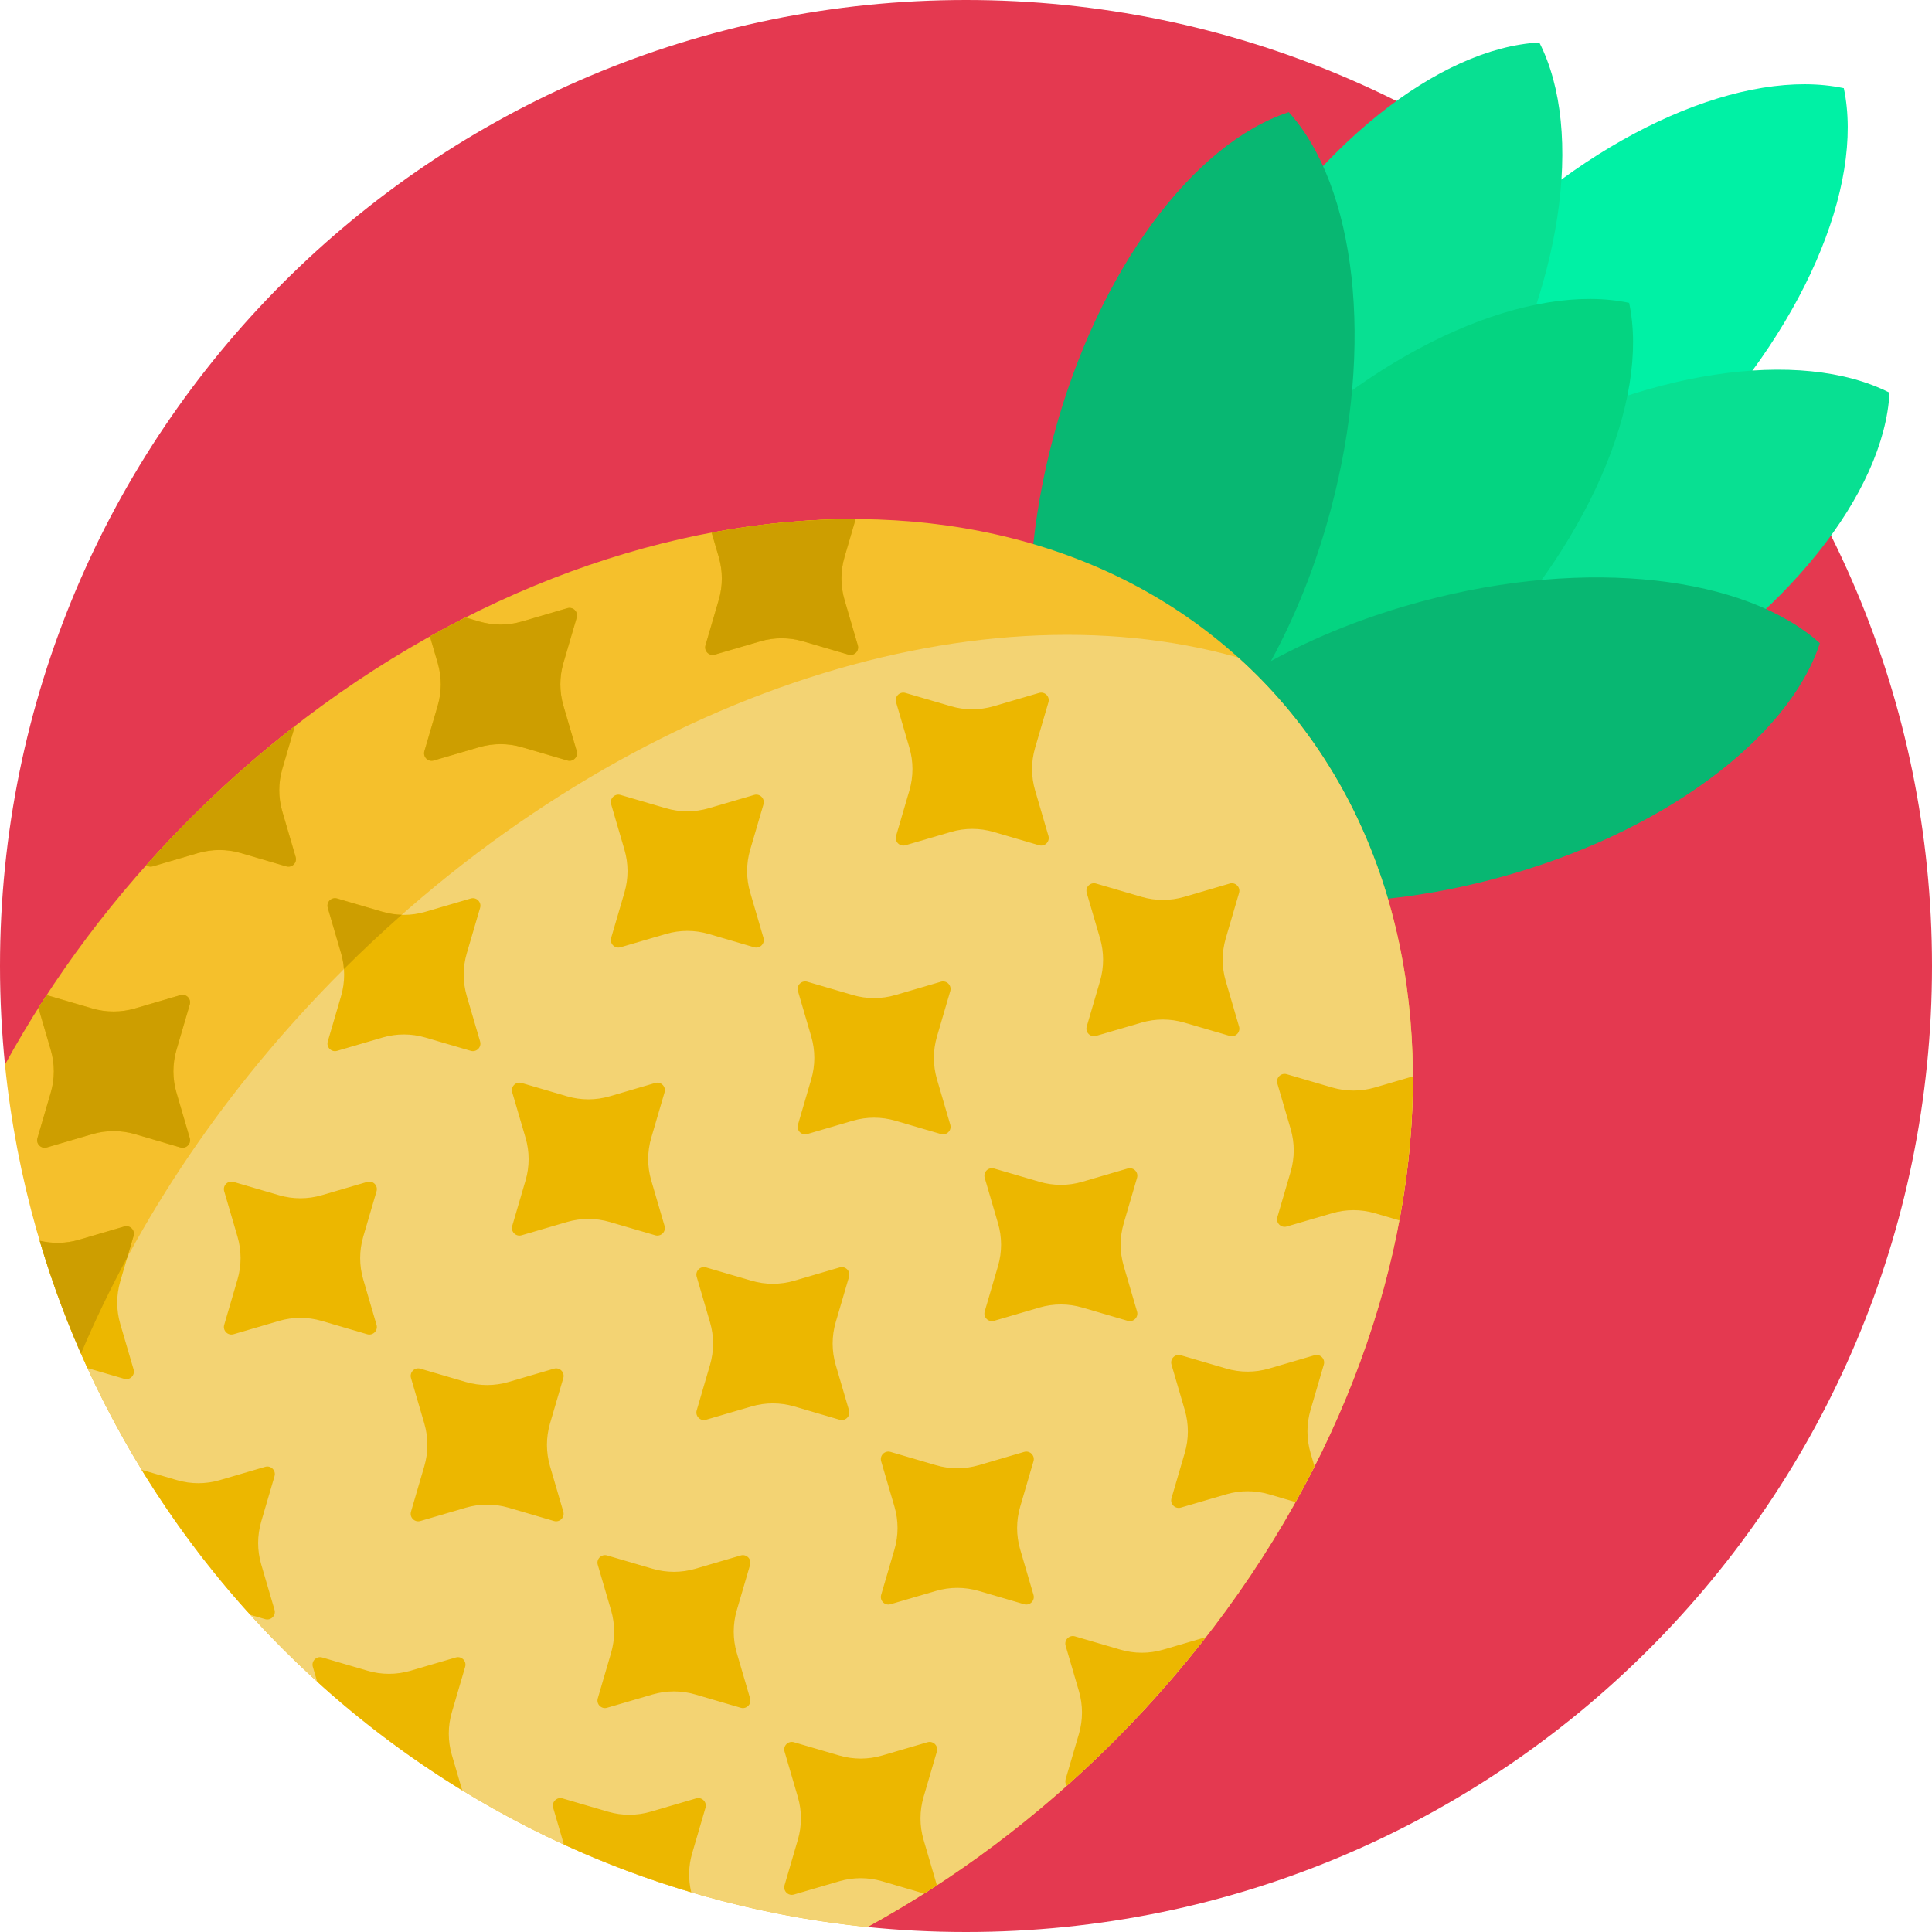 <svg viewBox="0 0 512 512" xmlns="http://www.w3.org/2000/svg"><path d="m512 256c0 141.387-114.613 256-256 256-8.922 0-17.734-.461-26.418-1.352-12.336-120.285-107.945-215.895-228.23-228.23-.891-8.684-1.352-17.496-1.352-26.418 0-141.387 114.613-256 256-256s256 114.613 256 256zm0 0" fill="#e43950"/><path d="m445.488 120.254c-32.328 32.324-71.039 48.605-96.887 43.145-5.461-25.848 10.82-64.559 43.145-96.887 32.328-32.328 71.039-48.605 96.887-43.145 5.461 25.848-10.816 64.559-43.145 96.887zm0 0" fill="#00f1a5"/><path d="m500.746 104.062c-1.414 26.383-27.16 59.559-66.75 82.418-39.594 22.859-81.199 28.566-104.75 16.602.527-9.883 4.473-20.719 11.281-31.609-10.891 6.809-21.727 10.754-31.609 11.285-11.965-23.555-6.258-65.16 16.602-104.754 22.859-39.59 56.039-65.336 82.418-66.75 11.961 23.555 6.258 65.16-16.602 104.75-2.531 4.383-5.191 8.586-7.949 12.613 4.027-2.762 8.227-5.422 12.609-7.953 39.59-22.859 81.199-28.562 104.75-16.602zm0 0" fill="#08e092"/><path d="m388.594 177.148c-32.328 32.324-71.039 48.605-96.887 43.145-5.461-25.848 10.816-64.559 43.145-96.887 32.328-32.324 71.039-48.605 96.887-43.145 5.461 25.848-10.82 64.559-43.145 96.887zm0 0" fill="#04d481"/><path d="m482.277 170.449c-8.195 25.113-41.648 50.5-85.809 62.332-44.156 11.832-85.824 6.574-105.477-11.078.117-.359.258-.723.387-1.082-.359.129-.723.27-1.082.387-17.652-19.652-22.91-61.32-11.078-105.477 11.832-44.16 37.219-77.613 62.332-85.809 17.652 19.652 22.91 61.32 11.078 105.477-3.938 14.695-9.383 28.195-15.812 39.984 11.789-6.43 25.289-11.875 39.984-15.812 44.156-11.832 85.824-6.574 105.477 11.078zm0 0" fill="#08b772"/><path d="m333.07 178.93c67.562 67.562 50.594 194.062-37.895 282.551-20.172 20.176-42.324 36.617-65.301 49.203-120.523-12.215-216.344-108.035-228.559-228.559 12.586-22.977 29.027-45.129 49.203-65.301 88.488-88.488 214.992-105.457 282.551-37.895zm0 0" fill="#f5c02c"/><path d="m333.07 178.93c67.562 67.562 50.594 194.062-37.895 282.551-20.172 20.176-42.324 36.617-65.301 49.203-93.523-9.48-172.156-69.312-208.41-151.953 14.934-35.441 38.246-70.488 69.359-101.602 72.664-72.664 166.797-102.832 237.305-82.875 1.676 1.516 3.332 3.062 4.941 4.676zm0 0" fill="#f3d373"/><path d="m244.754 476.234c-1.082 3.695-1.082 7.621 0 11.316l3.527 12.047c.004.016.004.027.008.043-1.125.734-2.25 1.461-3.383 2.176l-11.148-3.266c-3.695-1.082-7.625-1.082-11.316 0l-12.047 3.527c-1.516.441-2.926-.965-2.48-2.48l3.527-12.047c1.082-3.695 1.082-7.621 0-11.316l-3.527-12.047c-.445-1.516.965-2.926 2.48-2.48l12.047 3.527c3.691 1.082 7.621 1.086 11.316 0l12.043-3.527c1.52-.445 2.926.965 2.48 2.48zm-95.469-75.633-3.527-12.047c-1.082-3.691-1.082-7.621 0-11.316l3.527-12.043c.445-1.52-.961-2.926-2.48-2.48l-12.043 3.527c-3.695 1.082-7.625 1.082-11.316 0l-12.047-3.527c-1.516-.445-2.926.965-2.48 2.48l3.527 12.047c1.082 3.691 1.082 7.621 0 11.316l-3.527 12.043c-.445 1.52.965 2.926 2.48 2.484l12.047-3.531c3.691-1.082 7.621-1.082 11.316 0l12.043 3.531c1.52.441 2.926-.969 2.48-2.484zm49.5 14.09c.445-1.516-.965-2.926-2.48-2.48l-12.047 3.527c-3.695 1.082-7.621 1.082-11.316 0l-12.047-3.527c-1.516-.445-2.926.965-2.48 2.48l3.527 12.047c1.082 3.695 1.082 7.621 0 11.316l-3.527 12.043c-.441 1.52.965 2.926 2.48 2.48l12.047-3.527c3.695-1.082 7.621-1.082 11.316 0l12.047 3.527c1.516.445 2.926-.965 2.48-2.48l-3.527-12.043c-1.082-3.695-1.082-7.625 0-11.316zm-83.836-213.148 12.047-3.527c3.691-1.082 7.621-1.082 11.316 0l12.043 3.527c1.52.445 2.926-.965 2.484-2.48l-3.531-12.047c-1.082-3.695-1.082-7.621 0-11.316l3.531-12.047c.441-1.516-.969-2.922-2.484-2.48l-12.043 3.527c-3.695 1.082-7.625 1.082-11.316 0l-3.629-1.062c-3.16 1.602-6.305 3.277-9.434 5.023l2.062 7.039c1.082 3.695 1.082 7.621 0 11.316l-3.527 12.047c-.445 1.516.965 2.926 2.48 2.48zm23.281 85.453c-1.52-.441-2.926.965-2.484 2.484l3.531 12.043c1.082 3.695 1.082 7.625 0 11.316l-3.531 12.047c-.441 1.516.965 2.926 2.484 2.48l12.043-3.527c3.695-1.082 7.625-1.082 11.316 0l12.047 3.527c1.516.445 2.926-.965 2.48-2.48l-3.527-12.047c-1.082-3.691-1.082-7.621 0-11.316l3.527-12.043c.445-1.52-.965-2.926-2.48-2.484l-12.047 3.531c-3.691 1.082-7.621 1.082-11.316 0zm-51.367-10.992c-.445 1.516.965 2.926 2.48 2.48l12.047-3.531c3.695-1.082 7.621-1.082 11.316 0l12.047 3.531c1.516.441 2.926-.965 2.48-2.48l-3.531-12.047c-1.082-3.695-1.082-7.621 0-11.316l3.531-12.047c.445-1.516-.965-2.926-2.48-2.48l-12.047 3.527c-3.695 1.082-7.621 1.082-11.316 0l-12.047-3.527c-1.516-.445-2.926.965-2.48 2.48l3.527 12.047c1.082 3.695 1.082 7.621 0 11.316zm210.066 161.176-12.047-3.527c-1.52-.445-2.926.961-2.48 2.48l3.527 12.047c1.082 3.691 1.082 7.621 0 11.312l-3.531 12.047c-.184.641-.031 1.25.309 1.719 4.23-3.773 8.391-7.695 12.469-11.777 8.855-8.855 16.984-18.098 24.395-27.621l-11.328 3.32c-3.691 1.082-7.621 1.082-11.312 0zm51.418-78.02-12.047 3.527c-3.695 1.082-7.621 1.082-11.316 0l-12.047-3.527c-1.516-.441-2.926.965-2.48 2.48l3.527 12.047c1.082 3.695 1.082 7.621 0 11.316l-3.527 12.047c-.445 1.516.965 2.926 2.48 2.48l12.047-3.527c3.695-1.082 7.621-1.082 11.316 0l7.039 2.059c1.746-3.129 3.422-6.273 5.023-9.43l-1.062-3.629c-1.082-3.695-1.082-7.621 0-11.316l3.527-12.047c.445-1.516-.965-2.922-2.48-2.48zm-134.402-98.992c-1.52-.445-2.926.965-2.48 2.48l3.527 12.047c1.082 3.691 1.082 7.621 0 11.316l-3.527 12.043c-.445 1.52.961 2.926 2.48 2.48l12.043-3.527c3.695-1.082 7.625-1.082 11.316 0l12.047 3.527c1.516.445 2.926-.961 2.48-2.48l-3.527-12.043c-1.082-3.695-1.082-7.625 0-11.316l3.527-12.047c.445-1.516-.965-2.926-2.48-2.48l-12.047 3.527c-3.691 1.082-7.621 1.082-11.316 0zm77.578-11.488c1.082 3.695 1.082 7.621 0 11.316l-3.527 12.043c-.445 1.52.965 2.93 2.48 2.484l12.047-3.527c3.695-1.082 7.621-1.082 11.316 0l12.047 3.527c1.516.445 2.926-.965 2.48-2.484l-3.527-12.043c-1.082-3.695-1.082-7.621 0-11.316l3.527-12.047c.445-1.516-.965-2.926-2.48-2.48l-12.047 3.527c-3.695 1.082-7.621 1.082-11.316 0l-12.047-3.527c-1.516-.445-2.926.965-2.48 2.48zm7.324 101.355c1.52.445 2.926-.965 2.48-2.48l-3.527-12.047c-1.082-3.695-1.082-7.621 0-11.316l3.527-12.047c.445-1.516-.965-2.926-2.48-2.48l-12.043 3.527c-3.695 1.082-7.625 1.082-11.316 0l-12.047-3.527c-1.516-.441-2.926.965-2.48 2.48l3.527 12.047c1.082 3.695 1.082 7.621 0 11.316l-3.527 12.047c-.445 1.516.965 2.926 2.48 2.48l12.043-3.527c3.695-1.082 7.625-1.082 11.316 0zm-61.371-128.512c-.445 1.516.965 2.926 2.48 2.48l12.047-3.527c3.695-1.082 7.621-1.082 11.316 0l12.043 3.527c1.52.445 2.926-.965 2.484-2.48l-3.527-12.047c-1.082-3.695-1.082-7.621 0-11.316l3.527-12.047c.441-1.516-.965-2.926-2.484-2.48l-12.043 3.527c-3.695 1.082-7.625 1.082-11.316 0l-12.047-3.527c-1.516-.445-2.926.965-2.48 2.48l3.527 12.047c1.082 3.691 1.082 7.621 0 11.316zm-75.512 27.035c-.445 1.516.965 2.926 2.48 2.48l12.047-3.527c3.695-1.082 7.621-1.082 11.316 0l12.047 3.527c1.516.445 2.926-.965 2.48-2.48l-3.527-12.047c-1.082-3.695-1.086-7.621 0-11.316l3.527-12.047c.441-1.516-.965-2.926-2.48-2.48l-12.047 3.527c-3.695 1.082-7.621 1.082-11.316 0l-12.047-3.527c-1.516-.441-2.926.965-2.48 2.48l3.527 12.047c1.082 3.695 1.082 7.621 0 11.316zm22.52 228.035-12.047 3.527c-3.695 1.082-7.621 1.082-11.316 0l-12.047-3.527c-1.516-.445-2.926.965-2.48 2.48l2.855 9.754c10.859 4.977 22.129 9.211 33.742 12.648-.82-3.41-.746-6.98.246-10.355l3.527-12.047c.445-1.516-.965-2.926-2.48-2.48zm-63.691-37.348-12.047 3.527c-3.695 1.082-7.621 1.082-11.316 0l-12.043-3.527c-1.52-.445-2.926.965-2.484 2.48l1.152 3.93c11.852 10.754 24.719 20.402 38.438 28.805l-2.746-9.371c-1.082-3.695-1.082-7.621 0-11.316l3.527-12.047c.445-1.516-.965-2.926-2.48-2.48zm153.094-52c.445-1.516-.965-2.926-2.48-2.48l-12.047 3.531c-3.695 1.082-7.621 1.082-11.316 0l-12.047-3.531c-1.516-.441-2.926.965-2.48 2.48l3.531 12.047c1.082 3.695 1.082 7.621 0 11.316l-3.531 12.047c-.441 1.52.965 2.926 2.484 2.48l12.047-3.527c3.691-1.082 7.621-1.082 11.312 0l12.047 3.527c1.52.445 2.926-.965 2.48-2.48l-3.527-12.047c-1.082-3.695-1.082-7.621 0-11.316zm90.473-99.047c-3.695 1.082-7.621 1.082-11.316 0l-12.047-3.527c-1.516-.441-2.926.965-2.48 2.48l3.527 12.047c1.082 3.695 1.082 7.621 0 11.316l-3.527 12.043c-.445 1.52.965 2.926 2.48 2.484l12.047-3.527c3.695-1.082 7.621-1.082 11.316 0l6.492 1.898c2.418-12.895 3.621-25.68 3.578-38.164zm-267.051 65.387c1.516.445 2.926-.965 2.48-2.48l-3.527-12.047c-1.082-3.695-1.082-7.621 0-11.316l3.527-12.043c.445-1.52-.965-2.926-2.48-2.48l-12.047 3.527c-3.695 1.082-7.621 1.082-11.316 0l-12.047-3.527c-1.516-.445-2.926.961-2.48 2.48l3.527 12.043c1.082 3.695 1.082 7.625 0 11.316l-3.527 12.047c-.441 1.516.965 2.926 2.48 2.48l12.047-3.527c3.695-1.082 7.621-1.082 11.316 0zm92.129-180.102 12.047-3.527c3.695-1.082 7.621-1.082 11.316 0l12.043 3.527c1.52.445 2.926-.965 2.484-2.48l-3.527-12.047c-1.082-3.691-1.082-7.621 0-11.316l2.949-10.07c-12.484-.043-25.27 1.16-38.164 3.578l1.898 6.492c1.082 3.695 1.082 7.625 0 11.316l-3.527 12.047c-.445 1.516.965 2.926 2.48 2.48zm-148.977 56.117 12.047-3.531c3.691-1.082 7.621-1.082 11.312 0l12.047 3.531c1.52.441 2.926-.965 2.48-2.484l-3.527-12.043c-1.082-3.695-1.082-7.621 0-11.316l3.32-11.328c-9.523 7.41-18.766 15.539-27.621 24.395-4.082 4.078-8.004 8.238-11.777 12.473.469.336 1.078.488 1.719.305zm182.059 146.652c1.52.441 2.926-.965 2.484-2.484l-3.531-12.043c-1.082-3.695-1.082-7.625 0-11.316l3.531-12.047c.441-1.516-.965-2.926-2.484-2.48l-12.043 3.527c-3.695 1.082-7.625 1.082-11.316 0l-12.047-3.527c-1.516-.445-2.926.965-2.48 2.48l3.527 12.047c1.082 3.691 1.082 7.621 0 11.316l-3.527 12.043c-.445 1.516.965 2.926 2.48 2.48l12.047-3.527c3.695-1.082 7.621-1.082 11.316 0zm-172.227-74.648-3.527-12.043c-1.082-3.695-1.082-7.621 0-11.316l3.527-12.047c.445-1.516-.965-2.926-2.48-2.48l-12.047 3.527c-3.695 1.082-7.621 1.082-11.316 0l-12.047-3.527c-.016-.004-.031 0-.043-.004-.738 1.125-1.461 2.25-2.176 3.379l3.266 11.152c1.082 3.695 1.082 7.621 0 11.316l-3.527 12.047c-.445 1.516.965 2.926 2.48 2.48l12.047-3.527c3.695-1.082 7.621-1.082 11.316 0l12.047 3.527c1.516.441 2.926-.965 2.48-2.484zm-14.887 25.914c.445-1.52-.965-2.93-2.48-2.484l-12.047 3.527c-3.375.992-6.945 1.066-10.355.246 3.438 11.613 7.672 22.883 12.648 33.742l9.754 2.855c1.516.445 2.926-.965 2.48-2.48l-3.527-12.047c-1.082-3.695-1.082-7.621 0-11.316zm37.348 63.688c.445-1.516-.965-2.926-2.48-2.48l-12.047 3.527c-3.695 1.082-7.621 1.082-11.316 0l-9.371-2.742c8.398 13.715 18.051 26.582 28.801 38.434l3.93 1.152c1.52.441 2.926-.965 2.484-2.48l-3.531-12.047c-1.082-3.691-1.082-7.621 0-11.316zm0 0" fill="#ecb700"/><path d="m224.848 173.484-12.047-3.527c-3.695-1.082-7.621-1.082-11.316 0l-12.047 3.527c-1.516.445-2.926-.965-2.48-2.48l3.527-12.047c1.082-3.691 1.082-7.621 0-11.316l-1.898-6.492c12.895-2.418 25.68-3.621 38.164-3.578l-2.949 10.07c-1.082 3.695-1.082 7.625 0 11.316l3.527 12.047c.445 1.516-.965 2.926-2.48 2.48zm-174.555 92.715c.445-1.516-.965-2.926-2.48-2.48l-12.047 3.527c-3.695 1.082-7.621 1.082-11.316 0l-12.047-3.527c-.016-.004-.031-.004-.043-.008-.738 1.125-1.461 2.254-2.176 3.383l3.266 11.152c1.082 3.691 1.082 7.621 0 11.316l-3.527 12.043c-.445 1.52.965 2.926 2.48 2.484l12.047-3.531c3.695-1.082 7.621-1.082 11.316 0l12.047 3.531c1.516.441 2.926-.965 2.48-2.484l-3.527-12.043c-1.082-3.695-1.082-7.621 0-11.316zm24.527-51.129c-1.082-3.691-1.082-7.621 0-11.312l3.32-11.332c-9.523 7.414-18.766 15.539-27.621 24.398-4.078 4.078-8.004 8.238-11.777 12.469.469.34 1.082.492 1.719.309l12.047-3.531c3.695-1.082 7.621-1.082 11.316 0l12.043 3.531c1.52.441 2.93-.965 2.484-2.484zm14.523 23.043c-1.516-.445-2.926.965-2.48 2.48l3.527 12.047c.402 1.367.652 2.762.754 4.168 5.012-4.996 10.125-9.785 15.324-14.375-1.711-.051-3.418-.305-5.078-.793zm63.496-74.461c.441-1.516-.965-2.926-2.48-2.48l-12.047 3.527c-3.695 1.082-7.621 1.082-11.316 0l-3.629-1.062c-3.156 1.602-6.305 3.277-9.434 5.023l2.062 7.039c1.082 3.695 1.082 7.621 0 11.316l-3.527 12.043c-.445 1.52.965 2.926 2.48 2.48l12.047-3.527c3.695-1.082 7.621-1.082 11.316 0l12.047 3.527c1.516.445 2.926-.961 2.48-2.48l-3.527-12.043c-1.082-3.695-1.082-7.621 0-11.316zm-119.914 161.383-12.047 3.527c-3.375.988-6.945 1.062-10.355.246 3.438 11.613 7.672 22.879 12.648 33.742h.008c-.582-1.27-1.152-2.543-1.715-3.824 3.605-8.551 7.707-17.078 12.277-25.539l1.664-5.672c.445-1.516-.965-2.926-2.48-2.48zm0 0" fill="#cd9e00"/></svg>